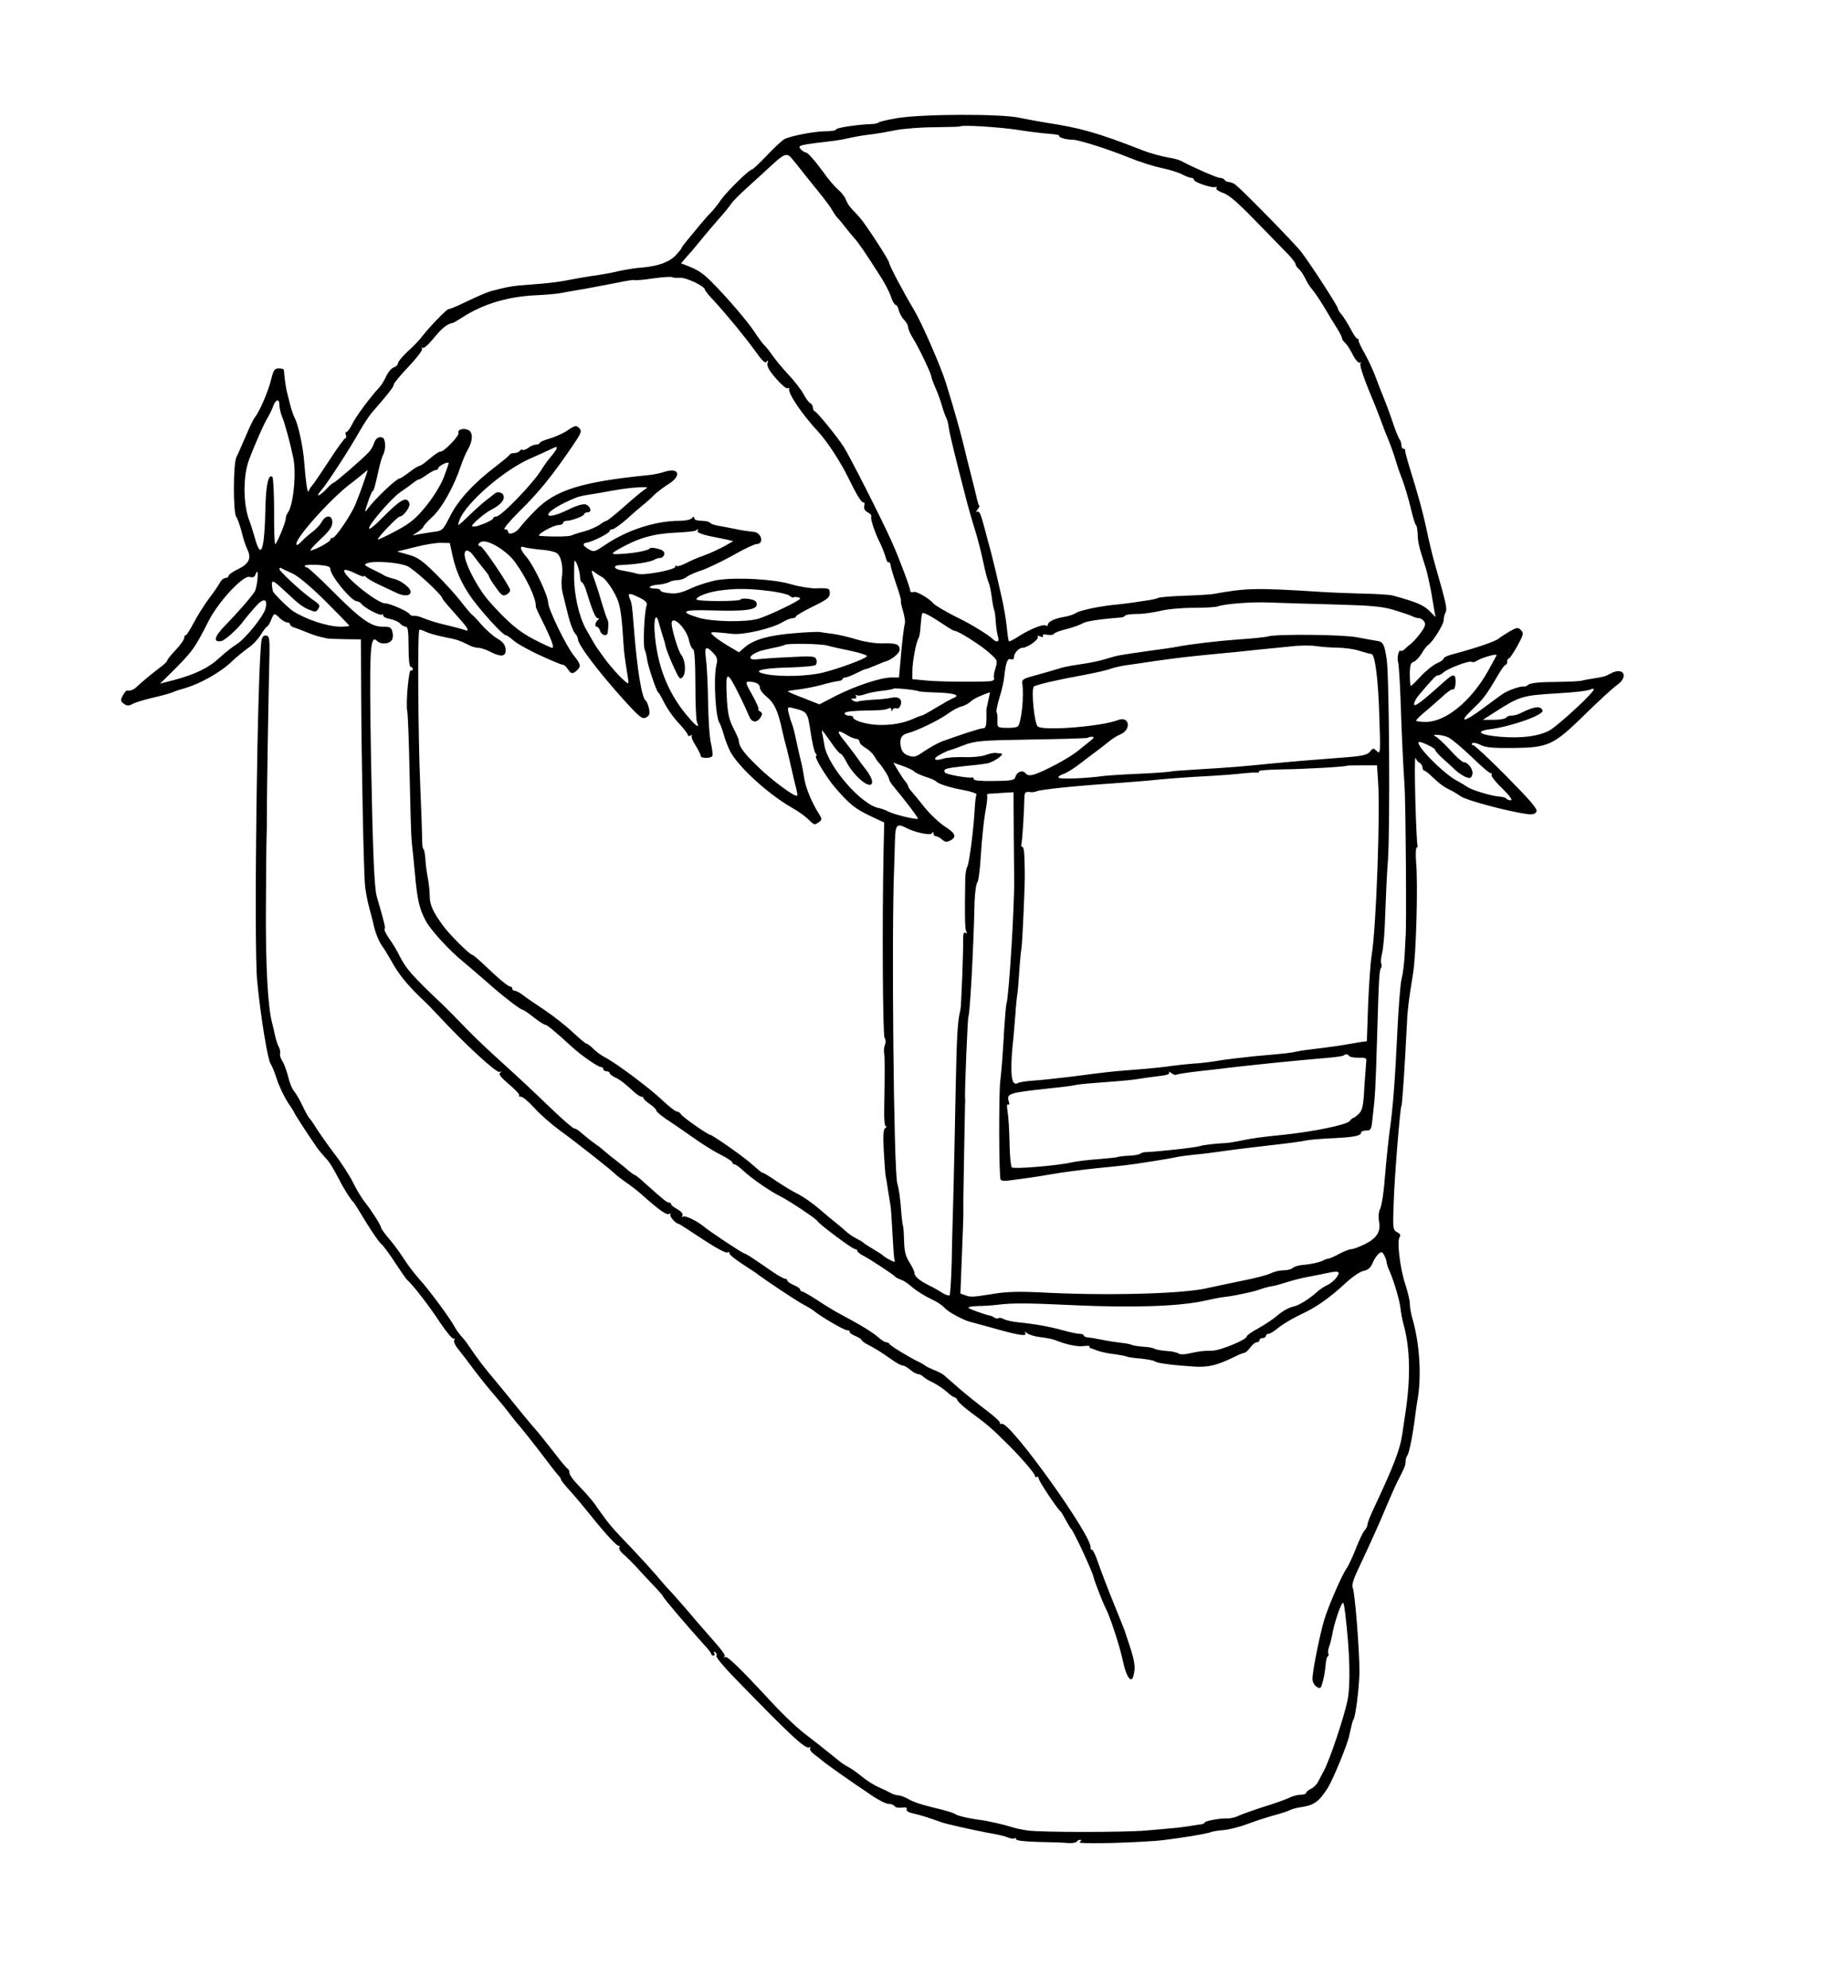 <?xml version="1.0" standalone="no"?>
<!DOCTYPE svg PUBLIC "-//W3C//DTD SVG 20010904//EN"
 "http://www.w3.org/TR/2001/REC-SVG-20010904/DTD/svg10.dtd">
<svg version="1.0" xmlns="http://www.w3.org/2000/svg"
 width="873pt" height="939pt" viewBox="0 0 873 939"
 preserveAspectRatio="xMidYMid meet">
<g transform="translate(0,939) scale(0.1,-0.1)"
fill="#000000" stroke="none">
<path d="M4237 8832 c-45 -8 -84 -17 -87 -21 -3 -3 -18 -7 -35 -7 -72 -3 -165
-18 -165 -25 0 -5 -21 -9 -48 -9 -53 0 -169 -22 -198 -38 -10 -6 -47 -40 -81
-76 -34 -36 -66 -66 -70 -66 -14 -1 -118 -103 -148 -145 -15 -22 -37 -50 -49
-61 -12 -12 -34 -38 -51 -58 -16 -20 -42 -51 -57 -69 -15 -18 -28 -35 -28 -38
0 -3 -13 -19 -28 -35 -32 -33 -82 -51 -162 -58 -30 -2 -77 -10 -105 -16 -27
-7 -77 -16 -110 -21 -33 -4 -85 -13 -115 -19 -66 -13 -99 -17 -205 -25 -73 -5
-95 -9 -175 -30 -24 -7 -66 -25 -153 -67 -22 -10 -43 -18 -48 -18 -9 0 -90
-84 -124 -128 -11 -15 -41 -47 -68 -71 -26 -24 -47 -50 -47 -57 0 -7 -9 -15
-19 -19 -11 -3 -27 -22 -36 -41 -9 -20 -24 -44 -33 -54 -42 -44 -112 -139
-128 -173 -10 -20 -22 -37 -27 -37 -5 0 -7 -7 -3 -15 3 -8 2 -15 -3 -15 -4 0
-39 -48 -77 -107 -38 -58 -74 -111 -80 -117 -6 -6 -13 -18 -16 -26 -5 -14 -13
35 -22 150 -6 67 -28 167 -44 196 -6 12 -16 41 -22 65 -6 24 -13 53 -16 64 -4
17 -11 69 -13 98 -1 4 -11 7 -24 7 -20 0 -25 -8 -36 -52 -13 -55 -55 -152 -76
-178 -7 -8 -27 -49 -44 -90 -18 -41 -37 -86 -44 -99 -16 -31 -16 -263 -1 -282
6 -8 17 -39 25 -69 7 -30 19 -68 27 -84 21 -42 9 -69 -43 -94 -25 -12 -45 -26
-45 -32 0 -5 -7 -10 -15 -10 -8 0 -20 -10 -26 -22 -7 -13 -31 -48 -54 -78 -22
-30 -54 -81 -70 -112 -17 -32 -33 -58 -37 -58 -5 0 -8 -6 -8 -14 0 -7 -18 -33
-40 -56 -22 -23 -40 -46 -40 -50 0 -4 -14 -18 -32 -31 -44 -34 -89 -71 -110
-91 -16 -16 -31 -22 -49 -20 -3 1 -12 -10 -19 -24 -12 -21 -11 -26 5 -38 15
-11 23 -11 43 0 14 7 57 20 96 29 39 9 80 20 91 25 11 5 38 14 60 20 69 20
164 73 214 120 26 25 64 56 84 70 20 13 46 41 59 62 13 21 26 38 29 38 4 0 12
14 19 30 15 36 15 36 42 10 12 -11 28 -20 35 -20 7 0 13 -4 13 -9 0 -5 10 -13
23 -16 12 -4 36 -13 52 -20 17 -7 44 -17 60 -21 17 -4 33 -8 38 -9 4 -2 42 -3
85 -4 l77 -1 1 -243 c2 -363 12 -865 19 -927 4 -30 13 -75 20 -100 7 -25 18
-67 24 -95 7 -27 22 -63 34 -80 12 -16 33 -51 47 -76 32 -59 73 -109 134 -168
27 -25 67 -66 90 -91 117 -127 270 -268 285 -263 11 3 12 2 4 -4 -9 -6 3 -22
42 -55 30 -25 51 -48 48 -52 -4 -3 0 -6 8 -6 8 0 37 -24 64 -54 27 -30 82 -78
123 -108 70 -50 251 -193 262 -207 3 -3 23 -18 45 -34 22 -15 56 -41 75 -58
84 -75 120 -100 131 -93 7 4 9 3 6 -3 -5 -8 25 -43 38 -43 3 0 52 -32 111 -71
62 -41 111 -68 120 -65 8 3 13 2 10 -3 -3 -5 25 -28 62 -52 37 -24 72 -47 77
-52 39 -29 177 -121 209 -138 21 -11 44 -25 50 -30 31 -26 141 -91 157 -92 10
-1 16 -4 13 -8 -2 -4 10 -12 26 -19 17 -7 30 -16 30 -19 0 -4 15 -15 33 -24
36 -19 54 -30 110 -69 22 -16 45 -28 52 -28 7 0 22 -9 35 -20 13 -11 29 -20
36 -20 7 0 19 -6 26 -13 7 -7 29 -20 49 -29 19 -10 47 -29 63 -43 15 -14 31
-25 35 -25 5 0 11 -6 14 -14 3 -8 32 -34 63 -57 79 -58 98 -75 168 -144 71
-70 136 -146 136 -158 0 -4 4 -6 8 -3 5 3 9 -1 9 -8 0 -11 88 -144 104 -156 3
-3 14 -21 24 -40 10 -19 21 -37 24 -40 12 -9 101 -201 107 -229 4 -19 44 -122
59 -151 21 -41 66 -179 80 -247 15 -72 39 -107 49 -70 12 46 8 70 -32 187 -3
8 -6 20 -8 25 -2 6 -25 64 -52 130 -27 66 -59 150 -72 187 -12 38 -27 68 -31
68 -5 0 -8 4 -7 8 15 47 -381 600 -420 587 -7 -3 -11 -1 -8 4 3 4 -27 32 -66
61 -40 30 -97 76 -127 102 -31 27 -63 55 -71 62 -8 7 -31 19 -50 26 -19 8 -37
17 -40 20 -3 3 -18 12 -35 20 -50 25 -130 74 -133 82 -2 4 -9 8 -15 8 -7 0
-23 10 -37 23 -26 23 -86 60 -175 107 -29 15 -80 46 -114 69 -34 22 -67 41
-72 41 -5 0 -9 4 -9 9 0 5 -13 14 -30 21 -16 7 -30 16 -30 21 0 5 -5 9 -11 9
-6 0 -31 14 -55 30 -24 17 -64 44 -88 60 -24 17 -47 30 -50 30 -8 0 -163 103
-189 125 -29 25 -89 55 -99 49 -7 -4 -8 -2 -4 5 4 7 -5 18 -23 29 -17 9 -31
20 -31 25 0 4 -5 7 -10 7 -10 0 -22 10 -114 92 -22 21 -44 38 -47 38 -3 0 -17
10 -30 21 -13 12 -40 33 -59 48 -19 14 -42 33 -51 41 -9 8 -28 24 -43 34 -25
18 -49 37 -83 66 -7 5 -16 10 -21 10 -5 0 -54 42 -108 94 -113 108 -135 129
-264 246 -52 47 -119 112 -149 144 -31 32 -75 77 -99 100 -144 136 -173 169
-204 230 -11 23 -33 60 -49 82 -16 23 -26 44 -22 47 5 5 -2 31 -37 152 -12 41
-19 213 -27 635 -9 536 -6 607 29 572 16 -16 53 -15 67 2 7 8 9 25 5 40 -5 23
-11 26 -48 26 -54 0 -105 37 -245 178 -56 56 -106 102 -111 102 -6 0 -10 3
-10 8 0 4 27 5 60 4 44 -3 60 -8 60 -18 0 -32 100 -154 126 -154 6 0 17 -6 23
-14 17 -20 88 -56 95 -49 3 4 6 2 6 -4 0 -6 15 -14 34 -17 19 -4 39 -13 46
-21 7 -8 19 -15 26 -15 11 0 14 -21 14 -95 0 -57 4 -95 10 -95 6 0 10 -5 10
-11 0 -5 -4 -8 -9 -5 -10 7 -25 -160 -17 -195 3 -13 8 -146 11 -296 3 -149 7
-293 10 -320 3 -26 10 -93 15 -148 11 -124 21 -168 51 -224 24 -45 113 -142
179 -195 19 -16 66 -56 104 -89 73 -66 165 -137 176 -137 4 0 27 -16 51 -35
24 -19 49 -35 54 -35 9 0 46 -31 125 -103 44 -41 125 -97 139 -97 6 0 11 -4
11 -10 0 -5 7 -10 15 -10 8 0 15 -4 15 -8 0 -5 12 -15 28 -22 26 -13 39 -24
90 -70 12 -11 27 -20 32 -20 6 0 10 -3 10 -7 0 -5 14 -17 30 -28 16 -11 30
-24 30 -30 0 -5 20 -22 43 -38 23 -15 80 -54 127 -87 47 -34 109 -72 138 -86
28 -14 52 -30 52 -35 0 -5 5 -9 11 -9 5 0 24 -14 42 -31 36 -34 127 -97 172
-119 41 -20 172 -107 177 -118 5 -12 165 -132 177 -132 6 0 11 -4 11 -8 0 -5
12 -15 28 -23 30 -15 144 -90 152 -100 3 -4 14 -9 25 -13 11 -3 31 -16 45 -28
28 -25 67 -49 115 -72 17 -8 39 -24 50 -36 16 -18 89 -57 120 -64 14 -4 91
-24 150 -41 81 -22 117 -27 109 -12 -6 9 -4 9 8 0 8 -7 37 -16 64 -19 27 -3
58 -9 69 -14 52 -21 106 -32 133 -28 17 2 30 2 29 -1 -1 -3 0 -7 3 -8 3 -1 18
-6 33 -12 16 -6 52 -14 80 -17 29 -4 56 -9 61 -12 5 -2 34 -7 65 -9 31 -3 61
-9 66 -13 11 -9 91 -19 190 -25 62 -4 106 7 182 44 23 12 46 21 51 21 5 0 18
11 28 25 10 14 24 25 31 25 7 0 13 5 13 10 0 6 7 10 15 10 8 0 15 5 15 10 0 6
6 10 13 10 7 0 29 14 49 31 21 16 66 43 100 59 74 34 136 77 214 149 31 29 69
55 85 58 21 4 34 15 43 37 7 17 20 37 29 44 13 11 17 10 26 -7 6 -11 11 -25
11 -31 0 -7 6 -26 14 -43 22 -51 48 -139 52 -177 2 -19 8 -51 13 -70 34 -120
36 -266 7 -445 -2 -16 -7 -50 -11 -75 -11 -78 -41 -154 -141 -367 -13 -28 -24
-57 -24 -64 0 -7 -6 -20 -14 -28 -8 -9 -26 -47 -41 -86 -15 -38 -35 -81 -45
-95 -24 -36 -84 -175 -104 -240 -21 -70 -56 -244 -56 -279 0 -15 8 -31 20 -38
17 -12 20 -9 29 25 6 20 11 54 13 75 1 21 6 41 10 43 5 3 6 9 3 14 -3 5 -1 19
4 33 5 13 11 37 14 53 6 40 29 114 43 142 10 20 12 16 19 -40 22 -184 26 -336
10 -413 -17 -79 -81 -271 -109 -325 -10 -19 -24 -45 -30 -57 -6 -12 -21 -27
-33 -32 -13 -6 -23 -15 -23 -20 0 -4 -12 -8 -26 -8 -14 0 -40 -7 -57 -16 -18
-8 -70 -27 -117 -41 -47 -15 -100 -34 -118 -42 -18 -9 -43 -14 -55 -13 -30 2
-107 -12 -107 -20 0 -4 -8 -7 -17 -8 -10 -1 -34 -5 -53 -8 -19 -3 -55 -8 -80
-10 -25 -2 -81 -7 -125 -11 -103 -9 -495 -9 -560 0 -27 4 -61 11 -75 16 -30
10 -115 30 -150 34 -50 6 -105 19 -115 26 -8 6 -33 14 -75 25 -3 0 -30 7 -60
15 -30 7 -70 21 -88 32 -18 10 -39 18 -47 18 -9 0 -23 4 -33 9 -9 5 -37 19
-62 30 -25 11 -60 34 -79 50 -19 16 -46 35 -60 43 -14 7 -35 20 -46 30 -52 42
-130 104 -149 118 -38 27 -110 94 -171 160 -150 162 -209 219 -219 213 -6 -3
-8 -3 -4 2 7 7 -7 26 -86 115 -13 14 -51 59 -86 100 -35 41 -73 84 -85 96 -11
11 -40 44 -65 74 -25 29 -76 85 -113 124 -100 104 -109 116 -152 176 -38 55
-46 64 -110 132 -19 20 -35 43 -35 51 0 9 -3 17 -8 19 -4 2 -30 32 -57 68 -49
63 -80 101 -100 124 -14 15 -64 76 -97 117 -15 19 -53 65 -85 104 -61 72 -86
106 -127 166 -13 20 -31 42 -39 50 -7 8 -20 25 -27 38 -21 41 -127 184 -170
230 -22 25 -55 68 -72 95 -18 28 -49 71 -70 95 -21 24 -38 48 -38 53 0 10 -46
82 -78 122 -13 16 -37 56 -54 90 -17 34 -56 95 -88 136 -31 41 -69 95 -85 120
-15 25 -31 47 -35 50 -3 3 -17 28 -30 55 -13 28 -31 59 -40 70 -10 11 -23 43
-29 70 -7 28 -19 60 -27 73 -9 13 -13 29 -11 35 2 7 0 21 -6 32 -6 11 -14 36
-18 55 -4 19 -10 46 -14 60 -20 78 -30 265 -29 530 1 162 2 313 3 335 1 22 2
78 2 125 -1 76 7 544 12 755 1 68 -1 80 -15 83 -11 2 -19 -5 -22 -20 -20 -92
-38 -1449 -21 -1613 16 -166 50 -372 63 -389 5 -6 19 -39 30 -74 11 -34 35
-83 51 -108 17 -25 31 -47 31 -49 0 -4 60 -97 107 -165 10 -14 27 -34 38 -46
21 -22 33 -41 68 -107 21 -42 56 -97 68 -107 3 -3 29 -44 57 -91 29 -47 61
-94 73 -105 12 -10 41 -50 66 -89 25 -38 50 -74 56 -80 27 -23 106 -125 156
-202 30 -45 59 -79 64 -76 6 3 7 1 3 -6 -4 -6 3 -24 16 -40 13 -16 48 -62 78
-102 30 -40 73 -93 96 -119 22 -26 54 -64 70 -86 16 -21 39 -50 52 -64 12 -14
55 -68 95 -120 39 -52 77 -101 84 -108 7 -7 13 -16 13 -20 0 -4 19 -28 43 -54
23 -25 62 -72 87 -103 83 -104 138 -163 146 -157 4 4 4 2 0 -5 -4 -7 4 -22 20
-35 15 -13 41 -39 58 -57 17 -19 53 -58 79 -85 27 -28 49 -53 49 -56 1 -7 113
-139 190 -224 21 -22 38 -44 38 -48 0 -5 5 -8 11 -8 5 0 7 5 3 12 -4 7 -3 8 5
4 6 -4 9 -12 5 -17 -3 -6 36 -53 88 -106 266 -274 334 -337 351 -326 6 3 7 1
4 -4 -4 -6 5 -19 19 -29 15 -11 31 -24 38 -30 12 -11 124 -91 229 -161 34 -24
72 -43 84 -43 12 0 25 -5 29 -11 3 -6 19 -9 34 -7 19 3 26 0 23 -8 -3 -7 9
-15 29 -19 28 -6 78 -21 138 -43 23 -8 134 -33 207 -47 71 -13 84 -16 107 -25
13 -5 27 -6 30 -3 3 4 6 2 6 -4 0 -7 39 -11 103 -13 56 -1 119 -3 139 -5 21
-2 40 1 44 6 3 5 11 9 17 9 7 0 6 -4 -3 -11 -14 -9 190 -6 360 6 66 5 250 34
262 42 5 2 31 7 58 9 27 2 80 16 117 30 37 14 93 32 123 40 30 8 64 19 75 25
11 5 34 11 50 13 63 9 86 26 128 92 25 41 93 205 101 247 12 54 15 68 20 75
10 17 26 144 28 219 1 98 -21 383 -32 404 -5 10 3 39 25 85 67 143 95 205 131
291 20 48 46 106 57 128 34 66 37 74 37 93 0 10 4 22 8 27 9 10 27 103 37 185
3 25 8 56 10 70 22 115 12 278 -25 400 -5 19 -10 47 -10 63 0 15 -10 56 -21
90 -25 73 -41 207 -27 224 6 8 3 15 -12 23 -20 11 -21 16 -16 143 4 125 31
452 36 452 4 0 17 201 25 365 4 91 9 131 30 260 15 85 24 426 15 523 -3 38 -2
71 2 73 5 3 6 9 4 12 -2 4 -7 102 -10 217 -3 116 -3 203 1 195 3 -8 12 -19 19
-23 8 -4 14 -15 14 -22 0 -8 4 -15 8 -15 5 0 23 -14 41 -32 31 -30 56 -48 91
-64 8 -4 27 -16 42 -26 25 -18 216 -69 305 -82 32 -5 44 -2 51 10 7 12 -25 49
-139 165 -81 82 -153 149 -159 149 -6 0 -9 4 -6 9 4 5 20 2 39 -7 25 -13 59
-16 157 -15 166 2 189 13 340 161 63 62 130 123 147 135 60 41 33 90 -30 55
-25 -13 -26 -14 -82 -23 -22 -3 -46 -8 -53 -10 -7 -3 -63 -5 -125 -6 -68 0
-117 -5 -126 -12 -8 -7 -17 -11 -20 -10 -12 5 -77 -17 -101 -34 -14 -9 -57
-41 -96 -70 -86 -64 -116 -69 -54 -9 59 56 71 72 127 168 16 27 31 48 36 48 4
0 7 7 7 15 0 8 3 15 8 15 4 0 22 27 40 59 29 53 31 61 17 75 -14 14 -19 13
-53 -6 -20 -12 -44 -27 -52 -34 -16 -14 -114 -47 -217 -74 -24 -6 -43 -15 -43
-20 0 -5 -15 -16 -32 -23 -18 -8 -52 -35 -76 -61 -23 -25 -45 -46 -47 -46 -3
0 -5 24 -5 54 0 44 4 56 18 60 10 3 26 21 37 38 10 18 24 36 31 41 21 13 74
97 74 118 0 11 4 28 9 37 8 17 4 37 -49 222 -12 41 -30 116 -40 165 -19 89
-39 161 -82 300 -12 39 -21 73 -20 78 1 4 -2 7 -8 7 -5 0 -10 8 -10 18 0 10
-4 22 -9 27 -4 6 -21 46 -35 90 -15 44 -34 94 -41 110 -7 17 -23 57 -35 90
-12 33 -36 85 -53 115 -17 30 -31 58 -29 63 1 4 -1 7 -6 7 -4 0 -19 21 -32 47
-14 26 -33 56 -42 67 -10 11 -18 24 -18 29 0 10 -117 192 -172 266 -28 37
-266 281 -312 319 -8 6 -22 12 -30 12 -8 0 -18 5 -21 10 -3 6 -14 10 -23 10
-13 0 -125 49 -183 80 -9 5 -34 12 -55 15 -40 7 -94 22 -129 36 -207 81 -291
105 -450 129 -33 5 -91 16 -130 24 -89 19 -457 18 -578 -2z m568 -55 c55 -9
123 -17 152 -19 28 -2 49 -6 47 -9 -5 -8 32 -19 63 -19 29 0 170 -45 268 -85
44 -18 112 -40 150 -48 39 -8 84 -22 100 -31 17 -9 36 -16 43 -16 6 0 12 -4
12 -9 0 -12 90 -42 103 -34 5 3 7 1 3 -5 -3 -6 9 -15 31 -23 27 -8 71 -46 155
-133 65 -66 133 -137 153 -157 19 -20 35 -41 35 -46 0 -6 7 -16 15 -23 9 -7
22 -27 31 -45 8 -18 23 -41 32 -51 10 -11 35 -48 57 -84 21 -36 49 -82 62
-102 13 -21 23 -42 23 -47 0 -5 7 -14 15 -21 8 -7 24 -32 36 -56 12 -24 27
-40 32 -37 6 3 7 1 4 -4 -6 -9 19 -80 69 -198 6 -16 19 -48 27 -70 8 -22 24
-65 37 -95 12 -30 28 -75 35 -100 7 -25 22 -67 33 -95 10 -27 27 -85 37 -127
10 -43 21 -78 24 -78 3 0 7 -19 8 -42 1 -40 6 -60 39 -163 7 -23 17 -70 24
-105 6 -36 13 -78 16 -95 l6 -30 -30 30 c-27 27 -62 42 -172 72 -14 4 -77 8
-140 9 -63 2 -151 5 -195 8 -313 20 -356 19 -515 -10 -14 -2 -75 -6 -137 -8
-61 -2 -116 -7 -121 -10 -5 -3 -26 -8 -46 -11 -20 -3 -53 -8 -73 -11 -21 -3
-54 -7 -73 -9 -79 -7 -176 -27 -196 -40 -11 -7 -37 -16 -58 -19 -44 -7 -76
-23 -76 -37 0 -6 -5 -7 -11 -3 -12 7 -77 -19 -132 -55 -20 -13 -39 -22 -41
-20 -2 2 -7 33 -10 69 -4 36 -14 94 -22 130 -8 36 -22 97 -31 135 -9 39 -25
102 -36 140 -10 39 -23 87 -29 107 -7 24 -15 35 -22 31 -7 -4 -6 -1 1 9 7 8
11 17 9 19 -3 3 -7 16 -10 29 -3 14 -15 63 -27 110 -12 47 -31 121 -41 165
-18 70 -41 152 -79 275 -23 76 -116 288 -151 346 -51 85 -118 212 -118 224 0
11 -113 185 -139 213 -9 10 -25 28 -37 40 -12 12 -24 32 -28 44 -4 12 -20 33
-35 46 -16 13 -46 48 -67 78 -45 61 -78 99 -88 99 -4 0 -14 6 -22 14 -19 20
-12 21 156 41 25 3 61 10 80 15 19 4 58 11 85 14 28 3 82 12 120 20 39 8 124
15 189 15 66 1 121 2 122 4 8 8 182 -3 269 -16z m-1065 -135 c8 -9 38 -46 65
-81 28 -34 65 -81 83 -103 18 -23 38 -50 44 -62 6 -11 16 -26 22 -32 6 -6 22
-25 36 -43 14 -18 34 -43 45 -55 19 -20 56 -74 127 -186 19 -30 41 -72 47 -92
7 -21 17 -38 22 -38 5 0 12 -12 15 -26 4 -15 15 -35 25 -45 11 -11 19 -26 19
-34 0 -9 10 -32 23 -53 28 -44 87 -169 87 -182 0 -5 9 -29 19 -52 11 -24 25
-63 32 -88 7 -25 16 -49 20 -55 3 -5 9 -26 11 -45 5 -33 29 -132 79 -325 11
-44 31 -114 44 -155 13 -41 31 -111 40 -155 9 -44 20 -86 25 -95 4 -8 11 -40
15 -70 4 -30 9 -58 12 -62 2 -5 6 -30 7 -57 2 -26 7 -58 11 -70 7 -23 -6 -28
-27 -8 -18 18 -105 71 -153 94 -52 25 -119 64 -125 72 -18 23 -81 60 -94 55
-9 -3 -16 -1 -16 5 0 15 -54 159 -89 236 -50 111 -196 398 -225 444 -31 48
-125 164 -138 169 -5 2 -8 10 -8 17 0 8 -6 18 -14 22 -7 4 -21 24 -31 43 -10
19 -41 59 -70 90 -28 30 -62 71 -75 90 -13 19 -31 42 -40 50 -8 8 -29 36 -45
61 -32 49 -129 163 -205 239 -43 42 -62 55 -119 77 l-24 9 26 30 c15 16 43 49
63 74 20 25 59 71 87 103 29 32 57 67 62 76 6 9 39 43 75 75 36 32 88 81 117
107 57 53 71 58 93 31z m-527 -564 c28 2 117 -40 117 -56 0 -4 19 -28 43 -53
65 -71 147 -171 196 -239 33 -46 46 -58 53 -48 7 9 8 7 4 -7 -4 -15 7 -35 40
-73 25 -29 50 -50 55 -46 5 3 8 2 7 -3 -6 -21 60 -119 138 -203 43 -47 106
-143 143 -220 38 -78 61 -115 70 -113 5 1 7 -6 4 -16 -3 -13 2 -23 16 -31 12
-6 19 -14 17 -19 -6 -9 17 -78 43 -129 10 -21 21 -50 25 -65 4 -15 10 -26 14
-23 4 2 8 -3 9 -13 1 -9 13 -50 27 -91 14 -40 24 -75 22 -77 -2 -2 2 -24 10
-49 7 -24 11 -50 9 -57 -5 -17 -13 -84 -21 -178 l-7 -79 -36 0 c-50 0 -171
-40 -263 -87 l-77 -40 -76 30 c-42 16 -75 30 -73 32 2 2 23 5 48 8 25 3 73 12
108 21 34 10 71 18 82 19 11 1 20 5 20 9 0 4 6 8 13 8 7 0 30 9 52 20 22 11
42 20 46 20 4 0 24 8 45 17 22 9 41 17 44 18 27 5 70 39 70 55 0 27 -15 33
-80 31 -32 -1 -84 7 -121 18 -35 11 -86 23 -114 27 -27 3 -57 8 -65 9 -8 1
-61 -1 -118 -6 -116 -9 -189 -29 -232 -65 l-29 -25 -39 23 c-47 27 -92 60 -92
68 0 6 17 5 100 -4 53 -6 189 26 236 55 17 10 39 19 48 19 9 0 16 4 16 8 0 4
36 26 80 47 66 32 80 43 80 62 0 25 -3 26 -69 24 -24 0 -75 8 -113 19 -78 24
-249 34 -344 21 -33 -5 -89 -22 -125 -38 -49 -23 -74 -29 -106 -25 -24 2 -43
8 -43 13 0 5 -11 9 -25 9 -39 0 -30 15 11 18 19 1 44 7 54 12 10 6 29 10 42
10 13 0 32 7 42 15 10 8 42 22 70 31 28 9 94 41 147 70 52 30 103 54 112 54
39 0 25 57 -15 58 -13 1 -48 6 -78 12 -30 6 -70 14 -88 17 -18 3 -35 9 -38 14
-3 5 -21 9 -40 9 -20 0 -34 5 -34 12 0 9 -3 9 -12 0 -7 -7 -32 -12 -57 -12
-114 0 -247 -43 -351 -113 -52 -35 -54 -36 -81 -20 -25 15 -29 26 -11 29 29 4
112 45 112 56 0 4 6 8 13 8 7 0 38 22 68 48 29 27 65 57 78 68 13 10 37 31 51
46 15 14 46 38 69 52 63 40 49 80 -21 57 -18 -6 -51 -13 -73 -15 -321 -32
-443 -71 -538 -169 -29 -29 -61 -65 -72 -80 -19 -26 -55 -37 -55 -17 0 6 -7
10 -16 10 -9 0 23 38 73 88 86 84 149 161 248 306 42 62 45 70 31 84 -13 14
-19 13 -55 -11 -22 -15 -61 -32 -86 -39 -25 -7 -45 -16 -45 -20 0 -4 -8 -8
-17 -8 -10 0 -27 -7 -37 -15 -10 -8 -22 -12 -27 -10 -4 3 -10 1 -14 -5 -3 -5
-15 -10 -25 -10 -10 0 -20 -3 -22 -7 -1 -5 -30 -28 -62 -53 -105 -79 -182
-162 -219 -237 -36 -70 -36 -70 -84 -76 -26 -4 -59 -9 -73 -12 -25 -6 -25 -6
3 12 15 10 27 21 27 25 0 4 20 26 44 48 45 42 100 142 132 236 9 27 24 64 35
82 23 41 24 78 3 90 -22 12 -54 4 -48 -13 5 -13 -71 -92 -86 -88 -4 1 -26 -13
-48 -32 -22 -19 -44 -35 -49 -35 -5 0 -27 -13 -49 -30 -21 -16 -42 -30 -46
-30 -15 0 -117 -97 -150 -142 -16 -22 -17 -20 -1 27 9 28 19 52 23 55 7 5 10
16 30 105 6 28 15 58 20 67 14 26 12 75 -3 81 -18 7 -33 -4 -41 -29 -4 -12
-14 -30 -24 -40 -26 -29 -159 -144 -166 -144 -3 0 -19 -13 -34 -30 -33 -35
-56 -41 -25 -7 24 26 135 196 183 282 19 33 44 71 56 85 81 93 104 123 104
133 0 7 32 45 70 85 39 41 67 78 64 84 -4 6 -3 8 3 5 6 -4 30 18 54 48 37 46
62 65 89 70 3 0 24 13 46 27 97 62 210 96 339 103 50 2 104 7 120 10 17 3 71
13 120 21 50 9 121 23 158 30 37 8 71 13 75 11 4 -2 43 1 87 8 44 6 84 9 90 6
5 -3 22 -4 38 -3z m-1893 -602 c0 -13 6 -39 14 -58 12 -29 36 -116 52 -193 15
-74 -1 -229 -28 -259 -4 -6 -8 -17 -8 -25 0 -19 -43 -121 -50 -121 -3 0 -6 69
-5 154 0 85 -4 158 -8 163 -18 18 -31 -38 -33 -142 -4 -200 -20 -252 -48 -153
-10 35 -22 74 -27 86 -31 77 -32 213 -2 292 28 74 70 169 89 200 8 14 20 37
25 53 13 33 29 35 29 3z m1310 -203 c0 -5 -12 -21 -26 -38 -14 -16 -35 -45
-47 -65 -41 -66 -190 -220 -213 -220 -8 0 -14 -3 -14 -8 0 -7 -37 -25 -77 -37
-13 -3 -23 -3 -23 1 0 9 60 61 90 76 39 20 60 41 60 59 0 22 -28 32 -45 16 -8
-6 -26 -21 -41 -32 -14 -11 -48 -41 -75 -67 -27 -27 -51 -48 -54 -48 -2 0 1
13 8 29 34 80 204 227 327 283 36 16 79 35 95 43 37 17 35 17 35 8z m-534
-139 c-16 -40 -51 -95 -86 -138 -47 -57 -74 -79 -140 -114 -45 -24 -83 -42
-85 -40 -5 5 93 108 103 108 18 0 52 47 46 63 -13 35 -41 19 -131 -72 -29 -30
-56 -52 -59 -48 -10 10 104 143 148 173 24 16 51 36 61 44 10 8 21 15 25 15 4
0 21 10 39 23 17 12 36 22 42 22 6 0 11 4 11 8 0 9 42 32 49 26 2 -2 -9 -33
-23 -70z m-381 -31 c-13 -38 -30 -81 -37 -98 -23 -53 -93 -154 -105 -155 -7 0
-13 -4 -13 -10 0 -9 -75 -50 -93 -50 -5 0 16 24 47 53 42 39 56 59 56 80 0 35
-31 37 -50 2 -7 -13 -27 -35 -44 -47 -17 -13 -41 -34 -53 -47 -15 -15 -23 -19
-23 -10 0 34 177 229 265 291 5 4 24 19 40 32 17 14 31 26 32 26 1 0 -9 -30
-22 -67z m1325 -29 c-14 -10 -57 -46 -96 -81 -40 -35 -75 -63 -79 -63 -4 0
-19 -8 -33 -19 -15 -10 -47 -24 -72 -31 -25 -6 -52 -15 -60 -19 -13 -6 -94 -7
-150 -2 -22 2 61 50 88 51 12 0 22 5 22 10 0 6 8 10 17 10 24 0 83 23 83 32 0
4 7 8 16 8 24 0 12 34 -13 38 -12 2 -43 -8 -70 -21 -56 -29 -103 -41 -103 -28
0 16 60 52 135 82 11 4 38 10 60 13 22 3 72 12 110 19 39 7 93 14 120 15 50 2
50 2 25 -14z m255 -193 c-3 -5 21 -15 52 -22 32 -6 71 -15 88 -18 l29 -7 -44
-25 c-25 -13 -67 -33 -95 -43 -27 -9 -66 -26 -86 -37 -20 -10 -39 -16 -43 -12
-3 3 -6 2 -6 -4 0 -15 -152 -43 -180 -33 -11 4 -46 11 -69 15 -42 6 -49 25
-11 26 74 3 145 14 164 27 6 3 18 7 26 7 8 0 16 8 18 17 2 12 -6 20 -30 26
-18 5 -35 6 -38 2 -7 -10 -66 -22 -129 -26 -56 -4 -59 -1 -19 22 94 53 160 72
266 78 52 2 96 7 99 10 10 9 15 7 8 -3z m-862 -146 c55 -75 102 -177 98 -210
0 -3 12 -31 28 -62 45 -90 61 -133 50 -133 -6 0 -46 19 -89 41 -70 37 -120 79
-205 174 -53 58 -114 172 -120 220 -3 33 19 32 42 0 10 -14 30 -40 45 -58 15
-18 28 -35 28 -39 0 -4 14 -28 32 -52 26 -38 34 -43 50 -35 10 5 18 15 18 21
0 17 -129 208 -140 208 -17 0 -11 18 8 22 34 7 117 -45 155 -97z m-295 30 c18
-85 56 -160 117 -235 63 -77 123 -140 134 -140 4 0 16 -8 27 -17 19 -17 36
-28 82 -52 41 -23 151 -71 161 -71 6 0 16 -9 23 -20 15 -24 24 -25 44 -6 20
20 18 28 -17 72 -35 44 -119 217 -119 245 0 34 -66 174 -102 217 -32 37 -36
57 -10 47 9 -3 43 -8 74 -11 32 -2 67 -9 77 -16 22 -13 33 -66 25 -118 -3 -19
-1 -53 5 -75 5 -22 17 -69 26 -105 9 -36 23 -72 31 -81 8 -8 14 -21 14 -27 0
-27 96 -154 218 -289 74 -82 86 -91 104 -82 16 9 19 17 14 42 -4 17 -10 33
-15 37 -19 12 -41 144 -57 350 -8 102 -9 110 -19 133 -11 27 -3 28 44 5 31
-15 40 -25 36 -37 -11 -26 -18 -188 -10 -208 5 -10 10 -31 12 -48 5 -34 43
-147 52 -155 4 -3 12 -16 19 -30 23 -47 49 -85 86 -124 20 -22 36 -44 36 -49
0 -4 6 -5 13 -1 6 4 9 4 5 0 -4 -5 4 -26 18 -47 13 -21 24 -43 24 -49 0 -13
47 -13 55 -1 3 5 0 31 -6 58 -7 26 -13 116 -14 198 -1 83 -6 174 -10 203 -8
58 0 64 34 28 19 -20 22 -30 15 -58 -14 -61 -4 -246 15 -273 4 -5 13 -30 20
-55 7 -25 21 -61 31 -80 38 -72 180 -202 291 -265 29 -16 65 -42 80 -57 23
-24 28 -26 45 -13 17 12 18 16 5 37 -37 58 -65 127 -72 173 -4 28 -10 59 -13
70 -3 11 -13 54 -22 95 -8 41 -19 84 -24 95 -5 11 -11 33 -15 49 -6 26 -4 28
19 22 70 -17 71 -18 85 -112 7 -49 18 -95 23 -101 6 -7 8 -13 4 -13 -14 0 45
-98 89 -150 69 -80 96 -101 168 -135 l64 -30 -3 -135 c-7 -341 -4 -874 5 -883
5 -5 6 -19 2 -31 -5 -11 -7 -30 -4 -41 3 -19 3 -92 0 -268 -1 -45 2 -77 8 -77
6 0 4 -4 -3 -8 -9 -6 -11 -34 -7 -108 3 -54 7 -106 8 -114 2 -8 7 -37 11 -65
4 -27 10 -61 12 -75 3 -14 7 -74 10 -135 3 -60 7 -116 9 -122 3 -7 2 -13 0
-13 -7 0 -49 23 -55 31 -3 3 -23 16 -45 29 -22 13 -42 26 -45 29 -3 4 -18 13
-34 21 -17 8 -39 24 -51 35 -12 11 -32 28 -46 39 -13 10 -49 40 -79 66 -30 26
-75 57 -100 70 -25 12 -71 40 -102 61 -32 22 -60 39 -63 39 -6 0 -8 2 -65 51
-38 33 -176 129 -185 129 -11 0 -130 83 -138 97 -4 7 -13 13 -20 13 -7 0 -38
25 -70 55 -59 56 -218 175 -271 202 -16 8 -40 26 -53 39 -13 13 -27 24 -32 24
-4 0 -34 25 -67 56 -32 30 -93 78 -134 105 -41 27 -86 58 -100 69 -14 11 -31
20 -37 20 -7 0 -13 5 -13 10 0 6 -4 10 -9 10 -10 0 -51 33 -124 103 -27 26
-53 47 -56 47 -12 1 -107 95 -136 135 -49 66 -65 101 -65 143 0 21 -4 62 -10
90 -5 27 -10 68 -11 91 -2 22 -6 41 -9 41 -3 0 -6 21 -6 48 0 26 -4 142 -9
257 -10 238 -13 725 -4 730 3 2 16 -2 30 -9 14 -7 53 -18 88 -25 62 -12 72
-16 118 -39 13 -7 32 -12 43 -12 12 0 39 -9 61 -21 50 -25 72 -19 67 18 -2 18
-14 33 -39 47 -20 12 -53 41 -75 66 -21 25 -42 46 -46 48 -3 2 -26 29 -50 60
-24 31 -78 91 -120 132 -63 63 -87 79 -129 90 l-53 15 85 21 c46 12 102 21
124 20 l40 -1 13 -60z m602 -97 c0 -16 4 -28 8 -28 5 0 15 -19 22 -42 27 -89
43 -128 54 -128 7 0 7 -3 1 -8 -13 -10 -17 -32 -6 -32 5 0 13 -9 16 -20 7 -22
34 -28 36 -7 4 33 4 53 -2 62 -3 6 -14 37 -24 70 -9 33 -25 84 -36 114 -17 46
-17 52 -3 40 9 -7 26 -18 37 -24 12 -5 36 -35 53 -65 33 -55 39 -88 49 -245 3
-46 6 -73 21 -164 5 -32 4 -34 -12 -20 -24 19 -73 74 -101 113 -12 17 -26 36
-30 42 -8 10 -20 31 -54 91 -34 60 -58 167 -57 256 0 77 1 80 14 52 7 -16 13
-42 14 -57z m-816 48 c30 -12 166 -137 166 -153 0 -4 32 -41 82 -97 41 -45 48
-62 21 -51 -10 4 -45 13 -78 21 -56 13 -78 20 -130 40 -11 4 -25 6 -32 5 -6
-1 -14 3 -18 8 -8 14 -93 51 -115 51 -41 0 -220 148 -191 158 6 2 29 -6 51
-17 22 -11 40 -17 40 -13 0 4 4 3 8 -3 4 -5 30 -21 57 -34 28 -13 66 -31 85
-40 38 -19 70 -17 70 4 0 18 -47 54 -79 61 -14 3 -35 10 -46 16 -11 7 -38 21
-60 31 -35 17 -37 21 -20 27 33 12 147 4 189 -14z m-544 -34 c29 -13 87 -62
158 -132 61 -61 112 -113 112 -116 0 -2 -19 -4 -42 -4 -59 0 -160 33 -223 73
-22 14 -94 85 -96 95 -11 59 -6 59 56 1 67 -63 84 -76 116 -89 26 -11 32 -11
40 1 13 20 12 22 -27 49 -50 35 -154 132 -154 142 0 5 3 7 8 5 4 -3 27 -14 52
-25z m-164 -31 c-2 -21 -8 -46 -12 -54 -14 -24 -85 -105 -141 -162 -50 -51
-58 -80 -18 -73 18 3 82 61 107 97 7 10 30 37 51 61 40 48 64 45 51 -5 -9 -36
-96 -143 -136 -168 -18 -11 -54 -39 -79 -62 -52 -49 -114 -79 -213 -106 l-70
-18 45 44 c108 107 118 120 185 253 48 93 164 217 194 207 13 -4 22 -1 26 9
10 27 14 18 10 -23z m2414 -52 c46 -5 91 -16 99 -22 8 -7 16 -11 18 -9 7 5 33
1 33 -5 0 -10 -151 -82 -199 -96 -61 -17 -219 -14 -283 6 -91 28 -73 38 60 34
161 -5 217 2 217 28 0 15 -9 21 -37 26 -21 3 -38 2 -38 -2 0 -5 -47 -8 -105
-8 -58 0 -105 3 -105 8 0 13 51 33 105 41 75 11 141 11 235 -1z m2670 -64
c178 -5 227 -9 285 -26 39 -12 78 -25 87 -30 10 -5 24 -9 32 -9 8 0 19 -8 25
-17 7 -13 2 -27 -22 -58 -17 -22 -37 -43 -44 -48 -6 -4 -18 -14 -26 -22 -8 -8
-17 -12 -20 -9 -9 9 -19 -35 -12 -55 3 -11 8 -86 11 -168 6 -174 10 -270 19
-413 6 -81 10 -715 5 -715 0 0 -2 -36 -4 -80 -2 -44 -9 -98 -15 -120 -6 -22
-15 -143 -21 -270 -9 -197 -20 -342 -35 -445 -5 -37 -16 -139 -20 -190 -7 -96
-17 -166 -27 -184 -5 -10 -7 -33 -4 -51 10 -51 -7 -81 -63 -110 -28 -14 -57
-25 -66 -25 -9 0 -35 -10 -58 -22 -23 -13 -46 -23 -52 -23 -5 0 -15 -4 -21 -7
-14 -9 -61 -20 -103 -23 -18 -2 -38 -8 -44 -14 -6 -6 -25 -11 -42 -11 -18 0
-45 -6 -61 -14 -16 -8 -76 -24 -134 -35 -58 -12 -134 -28 -170 -36 -120 -27
-485 -36 -793 -19 -86 4 -152 3 -205 -6 -109 -17 -116 -18 -142 -8 l-23 8 7
178 c4 97 7 184 7 192 0 8 0 44 0 80 1 61 7 420 8 448 1 6 1 18 0 25 -2 34 12
381 16 386 7 12 24 314 29 543 2 42 7 83 13 90 6 7 13 67 17 133 4 66 13 154
20 195 8 41 12 78 9 83 -2 4 2 7 9 8 7 0 36 2 65 4 l51 3 1 -186 c1 -103 2
-203 2 -222 2 -124 -24 -546 -36 -590 -3 -8 -7 -62 -11 -120 -7 -124 -12 -189
-19 -250 -7 -64 -6 -451 2 -462 3 -6 23 -7 47 -3 22 3 59 8 81 11 22 3 76 11
120 19 44 8 132 19 195 26 63 6 129 13 145 15 47 5 228 34 245 39 8 2 44 7 80
11 36 3 92 10 125 15 33 5 119 16 190 24 140 16 186 22 226 30 14 2 68 7 120
9 96 5 129 11 129 27 0 5 11 9 24 9 22 0 25 5 30 58 13 109 14 139 21 367 9
311 11 330 19 343 4 7 4 16 1 22 -3 5 -1 27 4 47 6 21 13 106 15 188 3 83 8
197 13 255 10 154 6 863 -6 944 -11 76 -17 86 -52 90 -13 2 -53 9 -89 16 -68
13 -376 16 -420 4 -14 -4 -74 -10 -135 -14 -99 -7 -228 -22 -295 -35 -14 -3
-75 -12 -137 -20 -133 -19 -146 -21 -187 -34 -41 -13 -79 -21 -147 -31 -30 -4
-71 -12 -90 -19 -19 -6 -65 -19 -104 -30 -58 -15 -69 -21 -66 -37 10 -58 -4
-194 -22 -206 -6 -4 -31 -7 -54 -6 -41 1 -42 2 -41 35 1 18 -1 36 -4 39 -3 3
3 33 13 67 11 34 22 82 24 107 7 64 15 82 31 76 8 -3 14 1 14 10 0 18 23 44
39 44 26 0 84 43 73 54 -3 4 2 4 12 0 12 -5 17 -4 13 3 -4 6 3 8 19 5 15 -3
29 -1 33 4 3 6 31 16 61 23 30 8 64 20 75 27 16 10 82 20 187 28 3 1 10 4 14
9 4 4 30 7 58 7 28 0 75 7 105 14 29 8 99 15 156 15 56 0 110 3 119 7 32 12
163 22 246 18 47 -2 182 -6 300 -9z m-1831 -102 c19 -13 37 -23 42 -23 16 0
125 -69 163 -104 39 -34 39 -36 29 -71 -7 -20 -10 -42 -7 -49 3 -7 -6 -13 -23
-14 -68 -4 -244 -2 -300 4 l-63 6 0 39 c0 42 18 138 29 154 4 6 9 32 10 60 2
27 5 53 8 58 4 7 39 -11 112 -60z m-1338 -48 c6 -16 12 -39 14 -50 2 -11 18
-51 35 -90 30 -65 33 -68 47 -50 15 21 10 79 -9 102 -11 13 -37 93 -44 136
-12 66 69 -4 82 -72 4 -18 12 -35 18 -37 7 -3 11 -57 11 -167 0 -89 3 -170 8
-179 15 -34 -8 -16 -54 40 -86 106 -134 229 -146 380 -6 69 6 102 19 52 5 -19
14 -48 19 -65z m777 -44 c20 -6 72 -17 115 -26 42 -9 75 -20 72 -25 -7 -12
-134 -59 -208 -77 -68 -17 -197 -21 -265 -8 -76 14 -30 29 100 32 67 2 126 7
131 12 5 5 7 17 3 27 -6 15 -19 16 -129 10 -67 -3 -134 -8 -149 -10 -36 -5
-45 9 -16 26 27 14 28 14 92 28 27 5 51 12 53 14 9 8 166 6 201 -3z m2412 -10
c30 -1 73 -6 95 -13 46 -14 52 -15 64 -17 17 -2 32 -121 37 -296 6 -171 5
-179 -12 -163 -16 16 -18 15 -33 -3 -13 -16 -37 -21 -151 -29 -143 -11 -204
-16 -310 -26 -136 -14 -197 -19 -365 -29 -55 -3 -109 -7 -120 -10 -11 -2 -78
-7 -150 -10 -71 -3 -143 -8 -160 -10 -87 -12 -215 -17 -215 -7 0 5 10 12 23
16 12 3 48 25 78 48 31 24 68 52 83 63 15 11 39 30 54 42 14 12 39 28 54 34
54 22 44 89 -10 68 -76 -30 -347 -52 -379 -31 -16 10 -33 175 -19 189 7 8 120
34 227 53 58 11 118 24 135 31 16 6 56 15 89 19 33 5 92 13 130 19 94 13 141
19 265 31 58 5 148 14 200 20 52 5 129 13 170 17 41 5 95 5 120 1 25 -4 70 -7
100 -7z m750 -35 c0 -2 -19 -37 -42 -78 -80 -141 -199 -238 -293 -238 -25 0
-45 3 -45 6 0 4 17 21 37 38 21 17 58 50 84 73 25 24 49 40 52 37 10 -10 19
43 10 60 -6 12 -18 6 -60 -32 -100 -90 -133 -114 -133 -98 0 9 10 28 23 43 66
78 80 93 90 93 6 0 18 6 26 14 21 19 122 57 133 50 4 -3 14 -2 21 3 22 15 97
37 97 29z m-3578 -188 c20 -40 41 -86 47 -101 12 -31 37 -33 55 -4 8 14 8 20
-4 27 -8 5 -11 10 -7 10 4 0 -8 29 -28 65 -34 60 -35 65 -17 65 33 0 52 -11
52 -29 0 -10 16 -30 35 -45 33 -27 51 -66 70 -155 7 -32 12 -52 24 -96 5 -22
15 -62 21 -90 6 -27 15 -66 20 -84 5 -19 8 -37 6 -39 -10 -9 -122 74 -189 140
-66 64 -87 94 -87 121 0 4 -11 30 -26 59 -21 42 -27 70 -31 152 -6 119 2 120
59 4z m848 17 c3 -2 43 -5 89 -6 81 -3 109 -13 75 -26 -10 -4 -46 -24 -81 -45
-34 -21 -65 -38 -69 -38 -3 0 -20 -6 -37 -14 -51 -23 -108 -32 -170 -30 -57 3
-117 21 -117 36 0 5 -9 8 -20 8 -11 0 -20 5 -20 10 0 10 36 13 145 15 28 0 56
4 63 9 7 4 12 2 13 -6 0 -9 2 -10 5 -1 3 7 11 10 19 7 8 -3 16 4 20 17 9 27
-11 41 -45 33 -14 -3 -53 -8 -87 -9 -35 -2 -66 -6 -71 -9 -4 -2 -14 -1 -22 5
-12 7 -12 9 3 9 11 0 15 4 11 12 -4 6 -3 8 4 4 6 -3 23 -1 39 5 15 6 51 13 78
16 28 3 52 7 55 10 5 5 110 -6 120 -12z m3110 -76 c-47 -44 -102 -91 -122
-104 -47 -31 -137 -44 -241 -35 -96 8 -121 26 -51 35 102 13 258 68 251 89 -8
24 -40 20 -109 -15 -10 -5 -27 -9 -37 -9 -11 0 -23 -4 -26 -10 -3 -5 -30 -10
-58 -10 l-52 0 50 32 c124 80 135 83 300 93 90 5 156 13 164 21 2 2 7 1 10 -2
3 -3 -32 -42 -79 -85z m-2781 34 c-4 -21 -8 -39 -9 -40 0 -2 0 -23 0 -48 0
-34 -4 -45 -16 -45 -14 0 -97 -27 -194 -62 -19 -7 -56 -28 -82 -45 -41 -29
-50 -31 -76 -22 -21 7 -31 19 -36 39 -8 40 1 59 32 67 44 11 145 60 187 90 22
16 52 33 67 36 15 4 34 14 43 23 13 13 52 31 91 44 1 0 -2 -17 -7 -37z m-744
-198 c20 -30 41 -55 46 -55 4 0 15 -15 24 -32 37 -76 125 -147 125 -100 0 11
-12 35 -27 54 -16 20 -35 46 -43 58 -8 12 -32 43 -52 69 -47 57 -48 69 -2 42
19 -12 42 -21 50 -21 8 0 14 -6 14 -13 0 -7 13 -21 30 -30 16 -10 35 -28 41
-40 7 -12 15 -24 18 -27 13 -11 51 -70 51 -80 0 -5 9 -20 19 -32 55 -66 121
-152 117 -155 -6 -6 -110 19 -138 33 -15 8 -35 15 -45 17 -81 13 -239 193
-258 294 -2 15 -7 38 -9 51 -3 12 -4 22 -2 22 1 0 20 -25 41 -55z m2917 22
c15 -7 64 -48 110 -92 45 -44 86 -79 91 -77 5 1 6 -2 3 -7 -4 -5 19 -35 51
-65 35 -35 50 -56 40 -56 -9 0 -18 4 -21 8 -2 4 -19 9 -37 10 -37 3 -128 31
-147 45 -7 5 -30 19 -52 31 -62 33 -193 166 -178 181 6 6 78 -28 78 -37 0 -5
16 -23 36 -41 20 -18 47 -42 60 -55 13 -12 34 -26 48 -32 21 -8 26 -6 31 11 7
22 -19 59 -41 59 -6 0 -36 26 -64 58 -29 31 -60 60 -69 64 -12 5 -9 7 9 7 14
0 37 -5 52 -12z m-1692 -17 c-14 -11 -41 -33 -61 -49 -39 -32 -165 -99 -207
-110 -18 -5 -30 -3 -37 6 -13 18 -41 8 -48 -16 -4 -16 -17 -19 -101 -20 -61
-1 -96 2 -96 9 0 5 -3 9 -7 8 -19 -5 -123 14 -129 23 -10 17 0 20 88 30 45 4
95 10 110 13 31 5 88 45 67 47 -8 1 -21 2 -29 3 -8 0 -29 -4 -46 -11 -17 -6
-62 -11 -100 -9 -38 1 -81 -2 -96 -7 -44 -14 -56 -2 -18 18 19 11 40 20 45 21
6 1 37 12 70 25 55 20 81 22 319 26 143 2 262 6 265 8 2 3 11 5 20 5 12 -1 9
-6 -9 -20z m-830 -145 c8 -7 33 -18 55 -25 22 -7 42 -16 45 -19 11 -13 59 -29
127 -42 40 -7 69 -17 66 -22 -3 -4 -6 -32 -8 -60 -4 -94 -27 -272 -36 -282 -4
-6 -8 -28 -9 -50 -3 -182 -2 -244 5 -255 5 -9 4 -11 -3 -6 -8 5 -12 -3 -12
-26 1 -71 -9 -324 -13 -338 -13 -51 -17 -113 -22 -355 -3 -148 -7 -362 -10
-475 -3 -113 -8 -274 -9 -358 -2 -84 -7 -156 -10 -160 -4 -3 -19 2 -34 11 -15
10 -43 26 -62 35 -45 22 -70 43 -70 59 0 8 -11 30 -24 51 -18 28 -24 52 -25
101 -1 35 -3 67 -5 70 -2 3 -7 42 -10 86 -3 44 -11 96 -17 115 -17 53 -28
1184 -15 1490 1 36 3 95 4 133 2 70 9 79 50 58 41 -22 117 -39 124 -27 6 8 8
7 8 -1 0 -7 5 -13 12 -13 6 0 19 -7 29 -16 14 -12 22 -13 38 -4 32 17 25 34
-25 66 -25 16 -68 56 -95 89 -26 33 -55 68 -64 78 -8 9 -15 20 -15 24 0 3 -6
14 -13 22 -8 9 -23 32 -35 52 l-22 37 42 -15 c24 -8 50 -20 58 -28z m2190 -45
c11 -148 -9 -696 -30 -820 -6 -36 -13 -142 -17 -236 l-6 -172 -36 -5 c-20 -4
-65 -11 -101 -17 -36 -5 -87 -12 -115 -15 -27 -3 -63 -8 -80 -12 -35 -7 -42
-8 -200 -22 -66 -7 -142 -16 -170 -21 -27 -5 -81 -12 -120 -14 -38 -3 -81 -8
-95 -10 -29 -5 -117 -14 -210 -21 -80 -6 -113 -10 -266 -30 -66 -8 -148 -17
-181 -19 -33 -2 -66 -7 -73 -11 -31 -19 -39 34 -27 170 4 33 9 98 13 145 3 47
8 94 10 105 2 11 6 58 9 105 3 47 8 99 11 116 4 31 17 303 15 357 -1 94 -4
117 -12 117 -4 0 -6 6 -4 13 4 12 13 146 14 215 1 29 4 33 24 31 12 -2 27 0
33 3 13 8 171 25 364 38 74 5 153 12 175 14 63 7 182 16 285 21 52 3 120 8
150 12 30 3 61 5 69 4 7 -1 11 1 8 6 -3 4 47 8 111 9 97 1 303 12 309 18 1 0
32 1 70 1 l68 0 5 -75z m-136 -1298 c3 -5 23 -8 44 -8 34 1 39 -2 36 -19 -1
-11 -5 -66 -9 -123 -4 -84 -9 -106 -25 -122 -11 -11 -23 -20 -26 -20 -4 0 -12
-7 -18 -15 -13 -18 -176 -51 -313 -65 -109 -11 -146 -16 -213 -30 -25 -5 -52
-9 -60 -9 -43 -2 -107 -9 -120 -14 -19 -7 -200 -27 -260 -29 -8 0 -19 -4 -25
-8 -5 -4 -30 -8 -54 -9 -25 -1 -47 -4 -51 -6 -3 -2 -44 -6 -90 -10 -47 -3
-103 -10 -125 -15 -70 -16 -276 -33 -285 -24 -5 5 -10 57 -11 116 -1 59 -5
125 -9 147 -4 25 -4 38 2 34 6 -3 8 2 4 13 -12 40 -3 42 199 64 50 5 99 11
110 14 11 3 56 8 100 11 132 10 178 14 210 20 17 3 56 8 87 12 38 4 55 9 51
17 -4 6 1 5 10 -2 9 -8 20 -11 25 -8 5 3 52 10 103 16 52 6 110 12 129 15 129
15 301 33 499 50 30 3 57 7 59 10 8 8 20 6 26 -3z m-61 -1047 c-10 -13 -29
-29 -43 -35 -14 -6 -39 -23 -55 -38 -30 -27 -80 -58 -100 -62 -28 -6 -56 -22
-86 -48 -19 -16 -58 -41 -86 -57 -29 -15 -53 -32 -53 -37 0 -16 -129 -69 -167
-68 -40 0 -57 -2 -111 -14 -18 -4 -38 -4 -45 1 -7 5 -32 11 -57 12 -25 2 -49
6 -55 10 -5 4 -30 9 -55 10 -25 2 -49 6 -55 9 -5 3 -26 7 -45 9 -19 2 -60 8
-90 14 -30 6 -63 12 -72 12 -10 1 -18 5 -18 9 0 4 -9 8 -20 8 -10 0 -45 7 -77
16 -65 18 -131 30 -211 38 -29 3 -61 10 -71 16 -10 5 -21 7 -24 4 -3 -3 -12
-2 -19 2 -7 5 -15 9 -18 9 -22 4 -97 30 -104 37 -6 4 12 8 40 9 27 0 74 3 104
7 66 8 144 7 355 -3 284 -13 497 -5 615 21 36 8 79 17 95 18 46 5 145 26 174
38 14 5 37 11 51 13 14 2 45 11 70 19 25 8 70 20 100 25 30 6 73 14 95 19 51
11 59 6 38 -23z"/>
</g>
</svg>
